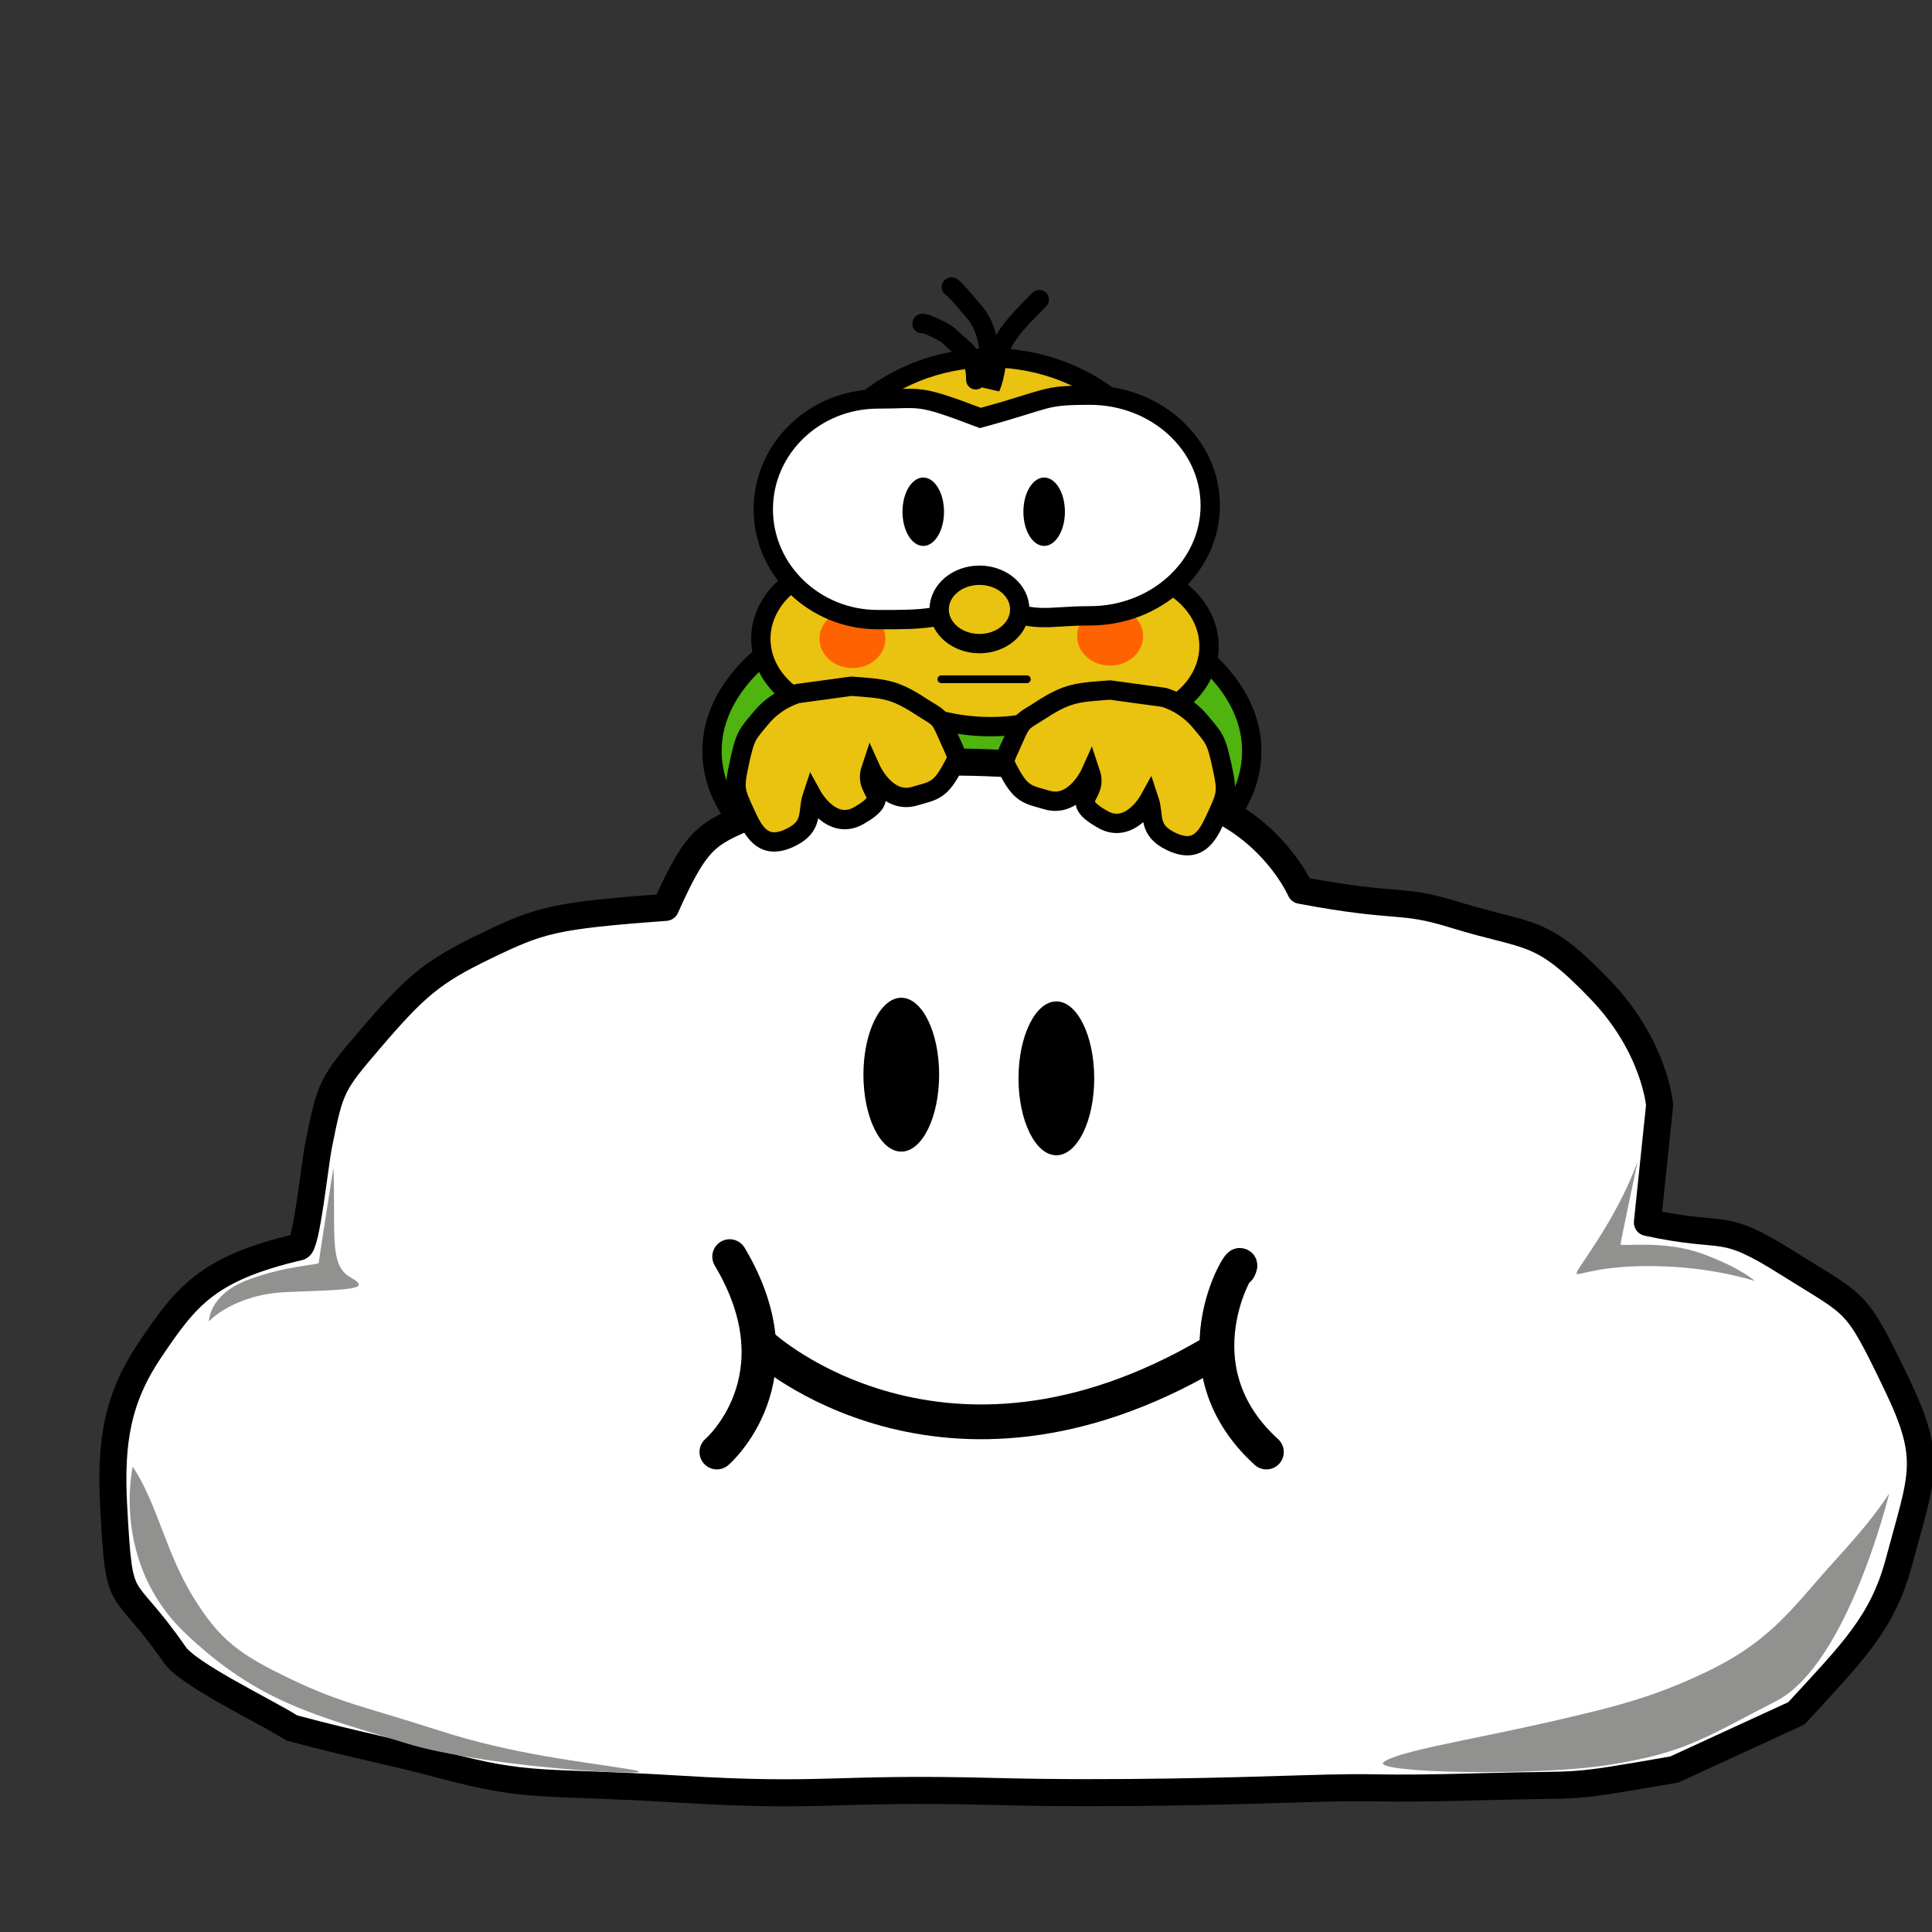 <?xml version="1.0" encoding="utf-8"?>
<svg viewBox="0 0 500 500" xmlns="http://www.w3.org/2000/svg">
  <rect x="0" y="0" width="500" height="500" fill="#333333" stroke="none"/>
  <defs>
    <pattern id="pattern-0" x="0" y="0" width="20" height="20" patternUnits="userSpaceOnUse" viewBox="0 0 100 100">
      <path d="M 0 0 L 50 0 L 50 100 L 0 100 Z" style="fill: black;"/>
      <ellipse cx="52.908" cy="51.075" rx="35.901" ry="32.931" style="fill: rgb(216, 216, 216);"/>
    </pattern>
  </defs>
  <ellipse cx="254.108" cy="194.379" rx="69.844" ry="42.348" style="stroke-width: 5; stroke: rgb(0, 0, 0); fill: rgb(79, 179, 16);"/>
  <path d="M 433.298 457.948 C 404.223 463.005 411.276 461.647 384.63 462.373 C 350.303 463.308 362.499 462.119 334.696 463.005 C 321.948 463.411 288.333 464.454 257.585 463.638 C 214.769 462.501 214.291 465.382 175.415 463.006 C 139.661 460.821 137.244 462.886 114.106 456.685 C 100.748 453.105 93.881 452.087 75.551 447.204 C 68.511 442.78 48.777 433.401 45.212 428.242 C 31.069 407.778 30.932 417.845 29.409 389.686 C 28.501 372.888 30.488 361.655 38.892 349.233 C 48.247 335.405 53.69 328.233 77.447 322.687 C 79.332 322.247 81.359 301.858 82.503 296.141 C 85.493 281.192 85.903 280.498 95.776 268.963 C 107.484 255.284 111.889 251.504 125.483 244.943 C 139.748 238.058 143.117 236.974 172.256 234.832 C 181.085 215.042 183.507 215.786 197.539 209.549 C 212.892 202.725 220.697 195.647 258.848 197.541 C 297.63 199.467 295.912 198.71 316.999 210.182 C 331.149 217.88 336.591 230.408 336.591 230.408 C 362.428 235.286 362.01 232.275 376.411 236.727 C 396.228 242.853 398.535 239.768 414.337 256.321 C 428.349 270.999 429.506 286.027 429.506 286.027 L 426.346 316.368 C 447.63 320.997 444.75 315.605 463.004 327.112 C 480.806 338.333 480.091 335.838 490.816 358.084 C 500.358 377.875 497.456 381.697 491.449 404.222 C 487.236 420.021 479.45 427.61 464.902 443.412 L 433.298 457.948 Z" style="stroke-linecap: round; stroke-linejoin: round; stroke-width: 7; stroke: rgb(0, 0, 0); fill: rgb(255, 255, 255);"/>
  <ellipse cx="232.618" cy="139.705" rx="9.797" ry="19.91" transform="matrix(1, 0, 0, 1, 0.632, 138.422)"/>
  <ellipse cx="272.754" cy="140.653" rx="9.797" ry="19.91" transform="matrix(1, 0, 0, 1, 0.632, 138.422)"/>
  <path d="M 197.539 348.602 C 197.539 348.602 243.963 390.95 313.206 350.414" style="fill: none; stroke: rgb(0, 0, 0); stroke-width: 9;"/>
  <path d="M 185.53 375.781 C 185.53 375.781 207.652 356.753 188.84 325.216" style="fill: none; stroke: black; stroke-width: 9; stroke-linecap: round;"/>
  <path d="M 320.568 328.377 C 323.798 321.857 301.824 352.237 327.744 375.782" style="fill: none; stroke: black; stroke-width: 9; stroke-linecap: round;"/>
  <path d="M 488.919 386.526 C 488.919 386.526 478.175 430.769 459.65 440.251 C 441.125 449.733 436.404 453.525 416.822 456.685 C 397.24 459.845 354.696 458.808 358.083 456.053 C 361.47 453.298 380.005 450.363 399.61 445.94 C 419.215 441.517 428.391 438.988 441.651 432.667 C 454.911 426.346 461.413 419.393 468.998 410.544 C 476.583 401.695 482.624 396.008 488.919 386.526 Z" style="fill: rgb(145, 146, 143);"/>
  <path d="M 420.025 300.565 L 420.025 300.565 Z" style="fill: rgb(255, 255, 255);"/>
  <path d="M 423.817 300.565 C 423.817 300.565 419.393 321.423 419.393 322.055 C 419.393 322.687 430.769 320.791 440.882 324.584 C 450.995 328.377 454.156 331.536 454.156 331.536 C 454.156 331.536 444.564 328.274 430.769 327.744 C 414.335 327.112 408.647 330.273 408.015 329.641 C 407.383 329.009 418.128 316.367 423.817 300.565 Z" style="fill: rgb(145, 146, 143);"/>
  <path d="M 312.89 167.2 C 312.89 178.021 302.278 186.794 289.188 186.794 C 284.63 186.794 280.373 185.73 276.759 183.887 C 270.52 186.566 263.601 188.056 256.318 188.056 C 247.681 188.056 239.556 185.96 232.469 182.271 C 228.98 183.942 224.929 184.898 220.607 184.898 C 207.517 184.898 196.905 176.125 196.905 165.304 C 196.905 158.585 200.996 152.656 207.231 149.126 C 206.676 146.277 206.386 143.339 206.386 140.336 C 206.386 113.981 228.741 92.616 256.318 92.616 C 283.895 92.616 306.25 113.981 306.25 140.336 C 306.25 144.486 305.696 148.513 304.654 152.352 C 309.697 155.945 312.89 161.264 312.89 167.2 Z" style="stroke: rgb(0, 0, 0); stroke-width: 5; fill: rgb(234, 194, 16);"/>
  <ellipse transform="matrix(1, 0, 0, 1, -200.657, -6.618)" cx="421.266" cy="171.921" rx="8.533" ry="7.585" style="fill: rgb(255, 98, 0);"/>
  <ellipse cx="287.292" cy="164.672" rx="8.533" ry="7.585" style="fill: rgb(255, 98, 0);"/>
  <path d="M 313.21 130.821 C 313.21 146.588 299.269 159.373 282.068 159.373 C 269.882 159.373 268.228 161.814 254.214 155.419 C 243.621 160.379 239.208 160.357 227.199 160.357 C 210.819 160.357 197.541 147.575 197.541 131.804 C 197.541 116.037 210.819 103.255 227.199 103.255 C 238.796 103.255 236.973 101.786 253.711 108.168 C 271.963 103.224 269.471 102.272 282.068 102.272 C 299.269 102.272 313.21 115.054 313.21 130.821 Z" style="fill: rgb(255, 255, 255); stroke-linecap: round; stroke: rgb(0, 0, 0); stroke-width: 5;"/>
  <path d="M 287.292 178.577 C 279.075 179.209 276.464 179.177 269.595 183.633 C 264.841 186.717 264.574 186.146 262.642 190.586 C 259.605 197.565 259.412 196.406 261.378 200.067 C 264.448 205.784 266.36 205.666 270.859 207.02 C 278.147 209.213 282.236 200.067 282.236 200.067 C 284.284 206.215 276.075 206.775 285.396 212.076 C 292.423 216.072 297.405 207.02 297.405 207.02 C 298.791 211.178 296.93 214.806 303.093 217.765 C 309.806 220.988 312.394 216.6 314.47 212.077 C 317.324 205.859 317.772 205.316 316.366 198.803 C 314.723 191.19 314.355 191.236 310.677 186.793 C 306.529 181.782 301.197 180.473 301.197 180.473 L 287.292 178.577 Z" style="stroke: rgb(0, 0, 0); stroke-width: 5; fill: rgb(234, 194, 16);"/>
  <ellipse transform="matrix(1, 0, 0, 1, -205.087, -9.146)" cx="444.024" cy="141.582" rx="5.373" ry="8.849"/>
  <ellipse transform="matrix(1, 0, 0, 1, -173.798, -9.146)" cx="444.024" cy="141.582" rx="5.373" ry="8.849"/>
  <ellipse transform="matrix(1, 0, 0, 1, -210.77, -11.674)" cx="464.25" cy="169.393" rx="10.429" ry="8.849" style="stroke: rgb(0, 0, 0); stroke-width: 5; fill: rgb(234, 194, 16);"/>
  <path style="fill: none; stroke: black; stroke-linecap: round; stroke-width: 2;" d="M 243.623 175.784 L 265.745 175.784"/>
  <path d="M 217.73 220.008 C 209.513 219.376 206.902 219.408 200.032 214.952 C 195.278 211.868 195.011 212.439 193.079 207.999 C 190.043 201.02 189.85 202.179 191.816 198.518 C 194.885 192.801 196.798 192.919 201.297 191.565 C 208.584 189.372 212.674 198.518 212.674 198.518 C 214.721 192.37 206.513 191.81 215.833 186.509 C 222.86 182.513 227.842 191.565 227.842 191.565 C 229.229 187.407 227.368 183.779 233.531 180.82 C 240.243 177.597 242.832 181.985 244.907 186.508 C 247.761 192.726 248.209 193.269 246.803 199.782 C 245.161 207.395 244.793 207.349 241.114 211.792 C 236.967 216.803 231.635 218.112 231.635 218.112 L 217.73 220.008 Z" style="stroke: rgb(0, 0, 0); stroke-width: 5; fill: rgb(234, 194, 16);" transform="matrix(-1, 0, 0, -1, 438.059, 397.605)"/>
  <path d="M 246.208 74.301 C 246.208 73.654 252.43 80.948 253.161 82.071 C 256.615 87.379 256.321 94.408 256.321 100.201 C 257.585 97.61 257.958 92.581 258.217 91.784 C 260.074 86.078 264.928 81.672 268.962 77.54" style="fill: none; stroke-linecap: round; stroke: rgb(0, 0, 0); stroke-width: 5;"/>
  <path d="M 238.623 83.767 C 238.623 83.135 244.543 85.895 245.576 86.928 C 249.434 90.786 252.528 91.521 252.528 98.305" style="stroke: black; fill: none; stroke-width: 5; stroke-linecap: round;"/>
  <path d="M 449.732 165.936 Z" style="stroke: black; fill: none;"/>
  <path d="M 164.784 456.685 C 164.784 456.685 170.475 432.036 151.317 413.705 C 132.159 395.374 116.694 392.214 94.584 385.262 C 72.474 378.31 22.977 376.186 35.845 378.309 C 48.713 380.432 65.984 382.103 85.589 388.422 C 105.194 394.741 110.578 395.374 123.838 401.695 C 137.098 408.016 142.335 411.809 149.288 423.186 C 156.241 434.563 158.489 447.203 164.784 456.685 Z" style="fill: rgb(145, 146, 143);" transform="matrix(-1, 0, 0, -1, 199.139, 836.259)"/>
  <path d="M 62.277 338.173 C 62.277 338.173 66.07 314.155 66.07 313.523 C 66.07 312.891 74.286 312.891 84.399 309.098 C 94.512 305.305 94.513 298.353 94.513 298.353 C 94.513 298.353 88.081 305.408 74.286 305.938 C 57.852 306.57 52.164 306.569 57.853 309.729 C 63.542 312.889 61.645 321.107 62.277 338.173 Z" style="fill: rgb(145, 146, 143);" transform="matrix(-1, 0, 0, -1, 148.573, 640.319)"/>
</svg>
